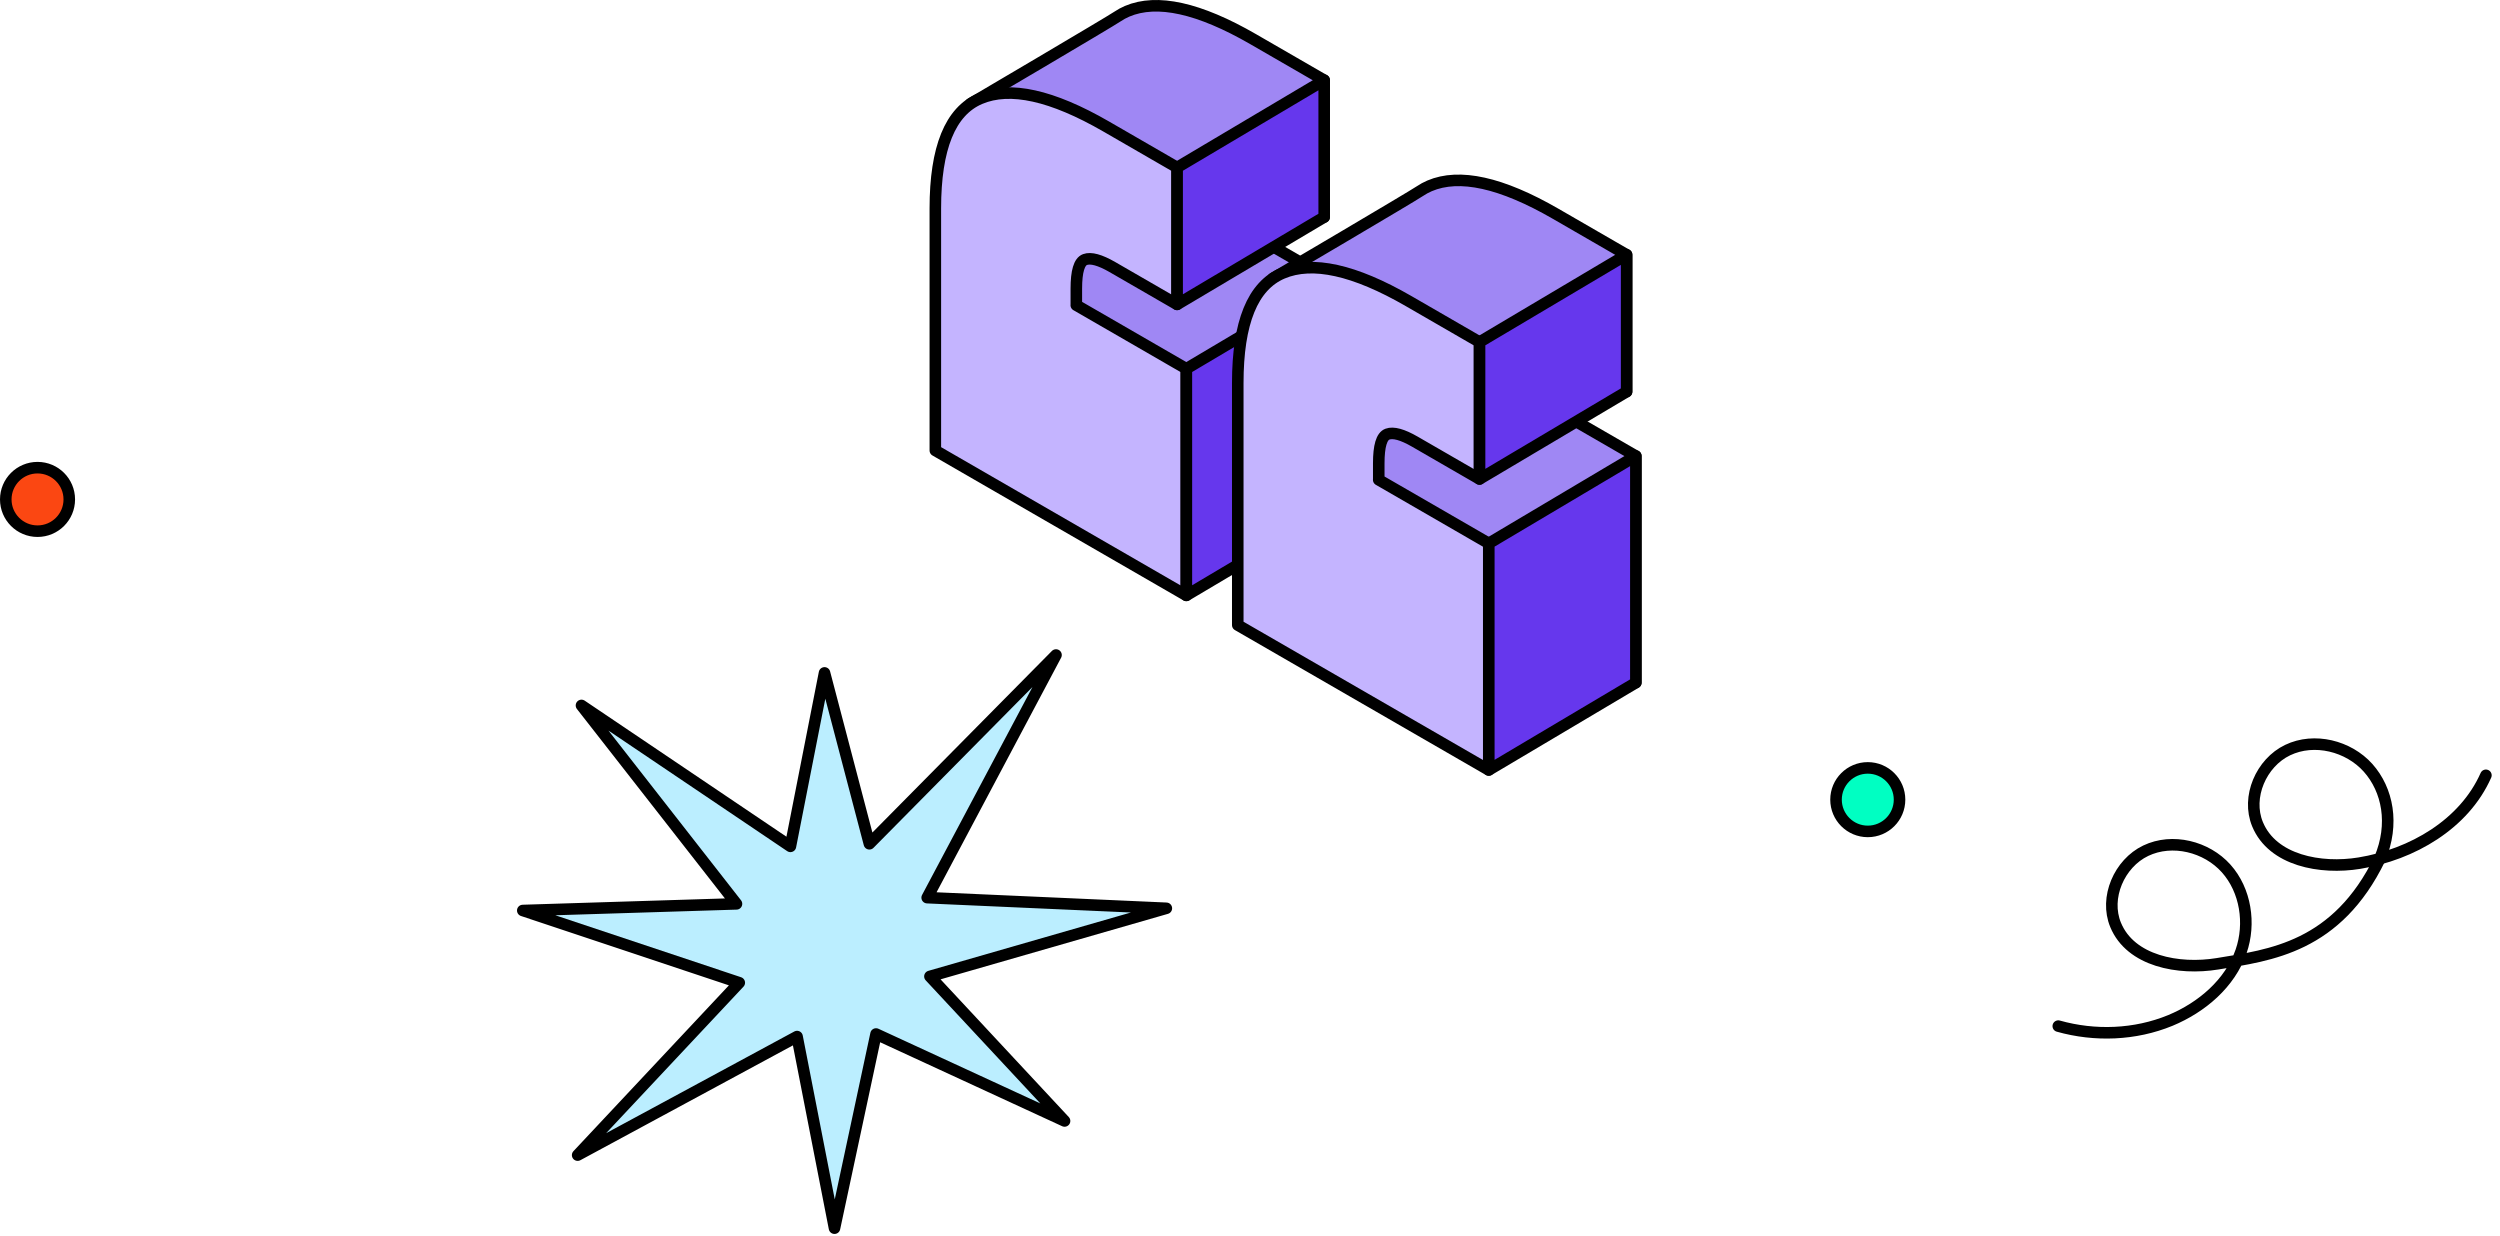 <svg xmlns="http://www.w3.org/2000/svg" width="433" height="214" fill="none"><path fill="#BEF" stroke="#000" stroke-linecap="round" stroke-linejoin="round" stroke-width="2" d="m138.051 179.534-38.002 20.533 27.993-29.861-37.498-12.507 37.014-1.152-26.847-34.366 36.189 24.407 5.905-30.042 7.77 29.597 32.325-32.695-22.315 42.024 41.425 1.845-40.949 11.796 23.319 25.039-32.653-15.063-7.194 33.632-6.482-33.187Z"/><path fill="#9F87F4" stroke="#000" stroke-linecap="round" stroke-linejoin="round" stroke-width="2" d="M211.89 37.743v-2.86c0-3 .5-4.68 1.51-5.05 1.01-.37 2.58.06 4.72 1.29l11.22 6.48v-23.72l-12.29-7.1c-9.39-5.42-16.66-7.03-21.83-4.83-.59.25-1.15.56-1.67.91-1.29.89-25.44 15.1-25.44 15.1l19.36 5.68L178 64.5l40.5 16.323 12.44 7.18v-39.26l-19.06-11.01.01.01Z"/><path fill="#C4B4FF" stroke="#000" stroke-linecap="round" stroke-linejoin="round" stroke-width="2" d="M186.42 52.864v-2.86c0-3 .5-4.68 1.51-5.05 1.01-.37 2.58.06 4.72 1.29l11.22 6.48v-23.72l-12.29-7.1c-9.39-5.42-16.66-7.03-21.83-4.83-5.17 2.2-7.75 8.54-7.75 19.04v41.91l43.47 25.1v-39.26l-19.06-11.01.01.01Z"/><path fill="#6637ED" stroke="#000" stroke-linecap="round" stroke-linejoin="round" stroke-width="2" d="m230.95 48.742-25.47 15.12v39.26l25.47-15.12v-39.26ZM229.35 13.883l-25.47 15.12v23.72l25.47-15.13v-23.71Z"/><path fill="#9F87F4" stroke="#000" stroke-linecap="round" stroke-linejoin="round" stroke-width="2" d="M264.271 67.981v-2.86c0-3 .5-4.68 1.51-5.05 1.01-.37 2.58.06 4.72 1.29l11.22 6.48v-23.72l-12.29-7.1c-9.39-5.42-16.66-7.03-21.83-4.83-.59.25-1.15.56-1.67.91-1.29.89-25.44 15.1-25.44 15.1l19.36 5.68L232 93.998l38.881 17.053 12.44 7.18v-39.25l-19.06-11.01.01.01Z"/><path fill="#C4B4FF" stroke="#000" stroke-linecap="round" stroke-linejoin="round" stroke-width="2" d="M238.801 83.102v-2.86c0-3 .5-4.68 1.51-5.05 1.01-.37 2.58.06 4.72 1.29l11.22 6.48v-23.72l-12.29-7.1c-9.39-5.42-16.66-7.03-21.83-4.83-5.17 2.2-7.75 8.54-7.75 19.04v41.91l43.47 25.1v-39.25l-19.06-11.01h.01Z"/><path fill="#6637ED" stroke="#000" stroke-linecap="round" stroke-linejoin="round" stroke-width="2" d="m283.331 78.98-25.47 15.13v39.25l25.47-15.12V78.98ZM281.731 44.121l-25.47 15.12v23.72l25.47-15.12v-23.72Z"/><circle cx="323.5" cy="138.5" r="5.5" fill="#00FFC2" stroke="#000" stroke-width="2"/><g stroke="#000" stroke-linecap="round" stroke-linejoin="round" stroke-width="2" clip-path="url(#a)"><path d="M412.196 148.729c-7.452 15.365-18.985 16.703-28.135 18.201-6.717 1.099-15.036-.445-17.636-6.735-1.953-4.709.625-10.653 5.217-12.85 4.607-2.206 10.531-.724 13.927 3.075 3.396 3.798 4.254 9.542 2.591 14.355-1.925 5.561-6.824 9.711-12.255 11.967-6.117 2.516-13.068 2.771-19.411.981"/><path d="M430.559 134.283c-3.753 8.481-12.765 13.717-21.915 15.215-6.717 1.099-15.036-.445-17.636-6.735-1.953-4.709.626-10.653 5.217-12.85 4.607-2.206 10.531-.723 13.927 3.075 3.393 3.81 4.578 9.723 2.029 15.751"/></g><circle cx="6.5" cy="86.5" r="5.5" fill="#FB4712" stroke="#000" stroke-width="2"/><defs><clipPath id="a"><path fill="#fff" d="M355 178.633 370.043 118l62.007 15.384-15.043 60.632z"/></clipPath></defs></svg>
